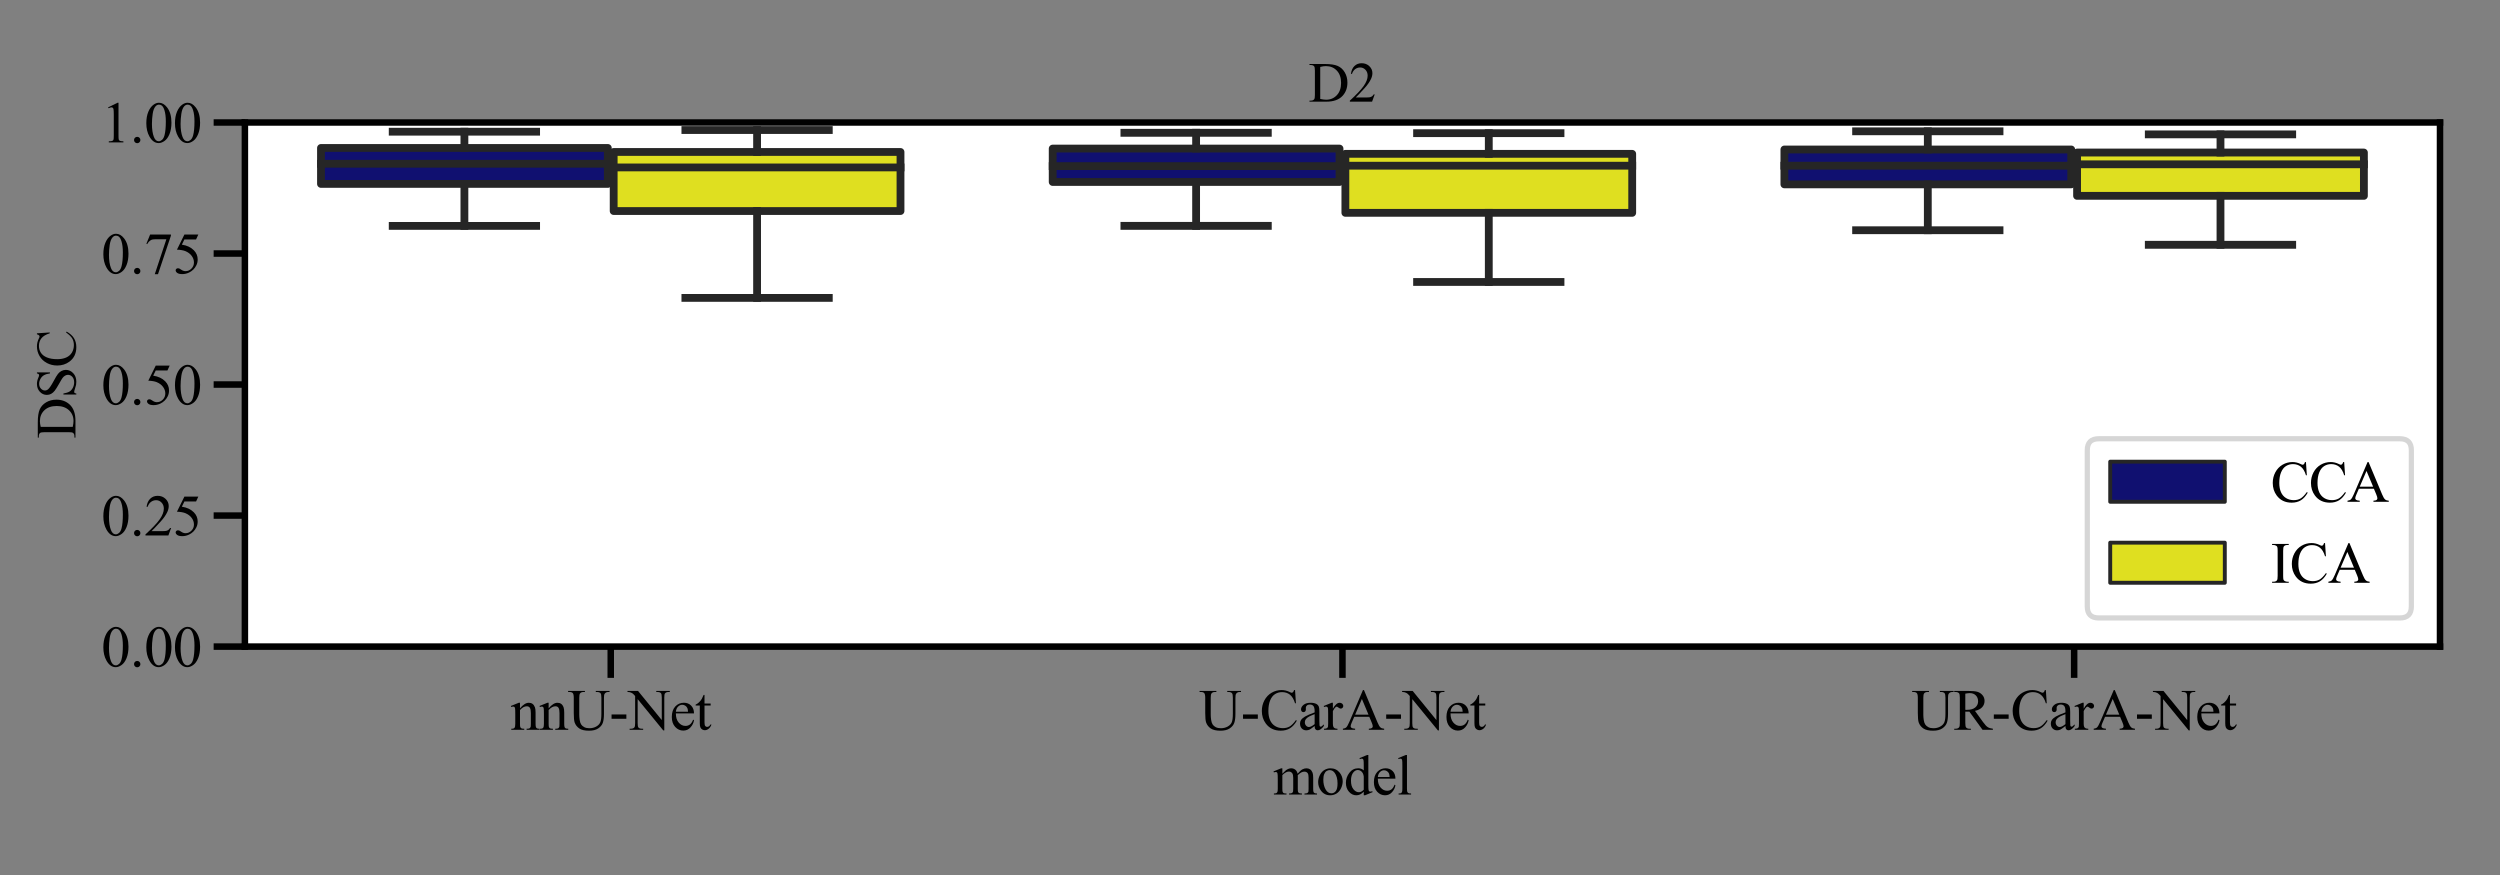 <?xml version="1.0" encoding="utf-8" standalone="no"?>
<!DOCTYPE svg PUBLIC "-//W3C//DTD SVG 1.1//EN"
  "http://www.w3.org/Graphics/SVG/1.1/DTD/svg11.dtd">
<svg xmlns:xlink="http://www.w3.org/1999/xlink" width="720pt" height="252pt" viewBox="0 0 720 252" xmlns="http://www.w3.org/2000/svg" version="1.1">
 <rect x="0" y="0" width="720" height="252" fill="#808080" stroke="none"/>
 <defs>
  <style type="text/css">*{stroke-linejoin: round; stroke-linecap: butt}</style>
 </defs>
 <g id="figure_1">
  <g id="patch_1">
   <path d="M 0 252 
L 720 252 
L 720 0 
L 0 0 
L 0 252 
z
" style="fill: none"/>
  </g>
  <g id="axes_1">
   <g id="patch_2">
    <path d="M 70.53 186.22 
L 702.72 186.22 
L 702.72 35.28 
L 70.53 35.28 
z
" style="fill: #ffffff"/>
   </g>
   <g id="patch_3">
    <path d="M 92.446 52.97 
L 175.052 52.97 
L 175.052 42.612 
L 92.446 42.612 
L 92.446 52.97 
z
" clip-path="url(#p4667ef2692)" style="fill: #101070; stroke: #262626; stroke-width: 2.25; stroke-linejoin: miter"/>
   </g>
   <g id="patch_4">
    <path d="M 176.738 60.776 
L 259.344 60.776 
L 259.344 43.769 
L 176.738 43.769 
L 176.738 60.776 
z
" clip-path="url(#p4667ef2692)" style="fill: #dfdf20; stroke: #262626; stroke-width: 2.25; stroke-linejoin: miter"/>
   </g>
   <g id="patch_5">
    <path d="M 303.176 52.411 
L 385.782 52.411 
L 385.782 42.791 
L 303.176 42.791 
L 303.176 52.411 
z
" clip-path="url(#p4667ef2692)" style="fill: #101070; stroke: #262626; stroke-width: 2.25; stroke-linejoin: miter"/>
   </g>
   <g id="patch_6">
    <path d="M 387.468 61.297 
L 470.074 61.297 
L 470.074 44.307 
L 387.468 44.307 
L 387.468 61.297 
z
" clip-path="url(#p4667ef2692)" style="fill: #dfdf20; stroke: #262626; stroke-width: 2.25; stroke-linejoin: miter"/>
   </g>
   <g id="patch_7">
    <path d="M 513.906 53.096 
L 596.512 53.096 
L 596.512 43.05 
L 513.906 43.05 
L 513.906 53.096 
z
" clip-path="url(#p4667ef2692)" style="fill: #101070; stroke: #262626; stroke-width: 2.25; stroke-linejoin: miter"/>
   </g>
   <g id="patch_8">
    <path d="M 598.198 56.408 
L 680.804 56.408 
L 680.804 43.93 
L 598.198 43.93 
L 598.198 56.408 
z
" clip-path="url(#p4667ef2692)" style="fill: #dfdf20; stroke: #262626; stroke-width: 2.25; stroke-linejoin: miter"/>
   </g>
   <g id="patch_9">
    <path d="M 175.895 186.22 
L 175.895 186.22 
L 175.895 186.22 
L 175.895 186.22 
z
" clip-path="url(#p4667ef2692)" style="fill: #101070; stroke: #262626; stroke-width: 1.125; stroke-linejoin: miter"/>
   </g>
   <g id="patch_10">
    <path d="M 175.895 186.22 
L 175.895 186.22 
L 175.895 186.22 
L 175.895 186.22 
z
" clip-path="url(#p4667ef2692)" style="fill: #dfdf20; stroke: #262626; stroke-width: 1.125; stroke-linejoin: miter"/>
   </g>
   <g id="matplotlib.axis_1">
    <g id="xtick_1">
     <g id="line2d_1">
      <defs>
       <path id="me39dc03d79" d="M 0 0 
L 0 9 
" style="stroke: #000000; stroke-width: 1.875"/>
      </defs>
      <g>
       <use xlink:href="#me39dc03d79" x="175.895" y="186.22" style="stroke: #000000; stroke-width: 1.875"/>
      </g>
     </g>
     <g id="text_1">
      <!-- nnU-Net -->
      <g transform="translate(147.028 210.177)scale(0.165 -0.165)">
       <defs>
        <path id="TimesNewRomanPSMT-6e" d="M 1034 2341 
Q 1538 2947 1994 2947 
Q 2228 2947 2397 2830 
Q 2566 2713 2666 2444 
Q 2734 2256 2734 1869 
L 2734 647 
Q 2734 375 2778 278 
Q 2813 200 2889 156 
Q 2966 113 3172 113 
L 3172 0 
L 1756 0 
L 1756 113 
L 1816 113 
Q 2016 113 2095 173 
Q 2175 234 2206 353 
Q 2219 400 2219 647 
L 2219 1819 
Q 2219 2209 2117 2386 
Q 2016 2563 1775 2563 
Q 1403 2563 1034 2156 
L 1034 647 
Q 1034 356 1069 288 
Q 1113 197 1189 155 
Q 1266 113 1500 113 
L 1500 0 
L 84 0 
L 84 113 
L 147 113 
Q 366 113 442 223 
Q 519 334 519 647 
L 519 1709 
Q 519 2225 495 2337 
Q 472 2450 423 2490 
Q 375 2531 294 2531 
Q 206 2531 84 2484 
L 38 2597 
L 900 2947 
L 1034 2947 
L 1034 2341 
z
" transform="scale(0.016)"/>
        <path id="TimesNewRomanPSMT-55" d="M 3053 4122 
L 3053 4238 
L 4553 4238 
L 4553 4122 
L 4394 4122 
Q 4144 4122 4009 3913 
Q 3944 3816 3944 3463 
L 3944 1744 
Q 3944 1106 3817 754 
Q 3691 403 3320 151 
Q 2950 -100 2313 -100 
Q 1619 -100 1259 140 
Q 900 381 750 788 
Q 650 1066 650 1831 
L 650 3488 
Q 650 3878 542 4000 
Q 434 4122 194 4122 
L 34 4122 
L 34 4238 
L 1866 4238 
L 1866 4122 
L 1703 4122 
Q 1441 4122 1328 3956 
Q 1250 3844 1250 3488 
L 1250 1641 
Q 1250 1394 1295 1075 
Q 1341 756 1459 578 
Q 1578 400 1801 284 
Q 2025 169 2350 169 
Q 2766 169 3094 350 
Q 3422 531 3542 814 
Q 3663 1097 3663 1772 
L 3663 3488 
Q 3663 3884 3575 3984 
Q 3453 4122 3213 4122 
L 3053 4122 
z
" transform="scale(0.016)"/>
        <path id="TimesNewRomanPSMT-2d" d="M 259 1672 
L 1875 1672 
L 1875 1200 
L 259 1200 
L 259 1672 
z
" transform="scale(0.016)"/>
        <path id="TimesNewRomanPSMT-4e" d="M -84 4238 
L 1066 4238 
L 3656 1059 
L 3656 3503 
Q 3656 3894 3569 3991 
Q 3453 4122 3203 4122 
L 3056 4122 
L 3056 4238 
L 4531 4238 
L 4531 4122 
L 4381 4122 
Q 4113 4122 4000 3959 
Q 3931 3859 3931 3503 
L 3931 -69 
L 3819 -69 
L 1025 3344 
L 1025 734 
Q 1025 344 1109 247 
Q 1228 116 1475 116 
L 1625 116 
L 1625 0 
L 150 0 
L 150 116 
L 297 116 
Q 569 116 681 278 
Q 750 378 750 734 
L 750 3681 
Q 566 3897 470 3965 
Q 375 4034 191 4094 
Q 100 4122 -84 4122 
L -84 4238 
z
" transform="scale(0.016)"/>
        <path id="TimesNewRomanPSMT-65" d="M 681 1784 
Q 678 1147 991 784 
Q 1303 422 1725 422 
Q 2006 422 2214 576 
Q 2422 731 2563 1106 
L 2659 1044 
Q 2594 616 2278 264 
Q 1963 -88 1488 -88 
Q 972 -88 605 314 
Q 238 716 238 1394 
Q 238 2128 614 2539 
Q 991 2950 1559 2950 
Q 2041 2950 2350 2633 
Q 2659 2316 2659 1784 
L 681 1784 
z
M 681 1966 
L 2006 1966 
Q 1991 2241 1941 2353 
Q 1863 2528 1708 2628 
Q 1553 2728 1384 2728 
Q 1125 2728 920 2526 
Q 716 2325 681 1966 
z
" transform="scale(0.016)"/>
        <path id="TimesNewRomanPSMT-74" d="M 1031 3803 
L 1031 2863 
L 1700 2863 
L 1700 2644 
L 1031 2644 
L 1031 788 
Q 1031 509 1111 412 
Q 1191 316 1316 316 
Q 1419 316 1516 380 
Q 1613 444 1666 569 
L 1788 569 
Q 1678 263 1478 108 
Q 1278 -47 1066 -47 
Q 922 -47 784 33 
Q 647 113 581 261 
Q 516 409 516 719 
L 516 2644 
L 63 2644 
L 63 2747 
Q 234 2816 414 2980 
Q 594 3144 734 3369 
Q 806 3488 934 3803 
L 1031 3803 
z
" transform="scale(0.016)"/>
       </defs>
       <use xlink:href="#TimesNewRomanPSMT-6e"/>
       <use xlink:href="#TimesNewRomanPSMT-6e" x="50"/>
       <use xlink:href="#TimesNewRomanPSMT-55" x="100"/>
       <use xlink:href="#TimesNewRomanPSMT-2d" x="172.217"/>
       <use xlink:href="#TimesNewRomanPSMT-4e" x="205.518"/>
       <use xlink:href="#TimesNewRomanPSMT-65" x="277.734"/>
       <use xlink:href="#TimesNewRomanPSMT-74" x="322.119"/>
      </g>
     </g>
    </g>
    <g id="xtick_2">
     <g id="line2d_2">
      <g>
       <use xlink:href="#me39dc03d79" x="386.625" y="186.22" style="stroke: #000000; stroke-width: 1.875"/>
      </g>
     </g>
     <g id="text_2">
      <!-- U-CarA-Net -->
      <g transform="translate(345.39 210.177)scale(0.165 -0.165)">
       <defs>
        <path id="TimesNewRomanPSMT-43" d="M 3853 4334 
L 3950 2894 
L 3853 2894 
Q 3659 3541 3300 3825 
Q 2941 4109 2438 4109 
Q 2016 4109 1675 3895 
Q 1334 3681 1139 3212 
Q 944 2744 944 2047 
Q 944 1472 1128 1050 
Q 1313 628 1683 403 
Q 2053 178 2528 178 
Q 2941 178 3256 354 
Q 3572 531 3950 1056 
L 4047 994 
Q 3728 428 3303 165 
Q 2878 -97 2294 -97 
Q 1241 -97 663 684 
Q 231 1266 231 2053 
Q 231 2688 515 3219 
Q 800 3750 1298 4042 
Q 1797 4334 2388 4334 
Q 2847 4334 3294 4109 
Q 3425 4041 3481 4041 
Q 3566 4041 3628 4100 
Q 3709 4184 3744 4334 
L 3853 4334 
z
" transform="scale(0.016)"/>
        <path id="TimesNewRomanPSMT-61" d="M 1822 413 
Q 1381 72 1269 19 
Q 1100 -59 909 -59 
Q 613 -59 420 144 
Q 228 347 228 678 
Q 228 888 322 1041 
Q 450 1253 767 1440 
Q 1084 1628 1822 1897 
L 1822 2009 
Q 1822 2438 1686 2597 
Q 1550 2756 1291 2756 
Q 1094 2756 978 2650 
Q 859 2544 859 2406 
L 866 2225 
Q 866 2081 792 2003 
Q 719 1925 600 1925 
Q 484 1925 411 2006 
Q 338 2088 338 2228 
Q 338 2497 613 2722 
Q 888 2947 1384 2947 
Q 1766 2947 2009 2819 
Q 2194 2722 2281 2516 
Q 2338 2381 2338 1966 
L 2338 994 
Q 2338 584 2353 492 
Q 2369 400 2405 369 
Q 2441 338 2488 338 
Q 2538 338 2575 359 
Q 2641 400 2828 588 
L 2828 413 
Q 2478 -56 2159 -56 
Q 2006 -56 1915 50 
Q 1825 156 1822 413 
z
M 1822 616 
L 1822 1706 
Q 1350 1519 1213 1441 
Q 966 1303 859 1153 
Q 753 1003 753 825 
Q 753 600 887 451 
Q 1022 303 1197 303 
Q 1434 303 1822 616 
z
" transform="scale(0.016)"/>
        <path id="TimesNewRomanPSMT-72" d="M 1038 2947 
L 1038 2303 
Q 1397 2947 1775 2947 
Q 1947 2947 2059 2842 
Q 2172 2738 2172 2600 
Q 2172 2478 2090 2393 
Q 2009 2309 1897 2309 
Q 1788 2309 1652 2417 
Q 1516 2525 1450 2525 
Q 1394 2525 1328 2463 
Q 1188 2334 1038 2041 
L 1038 669 
Q 1038 431 1097 309 
Q 1138 225 1241 169 
Q 1344 113 1538 113 
L 1538 0 
L 72 0 
L 72 113 
Q 291 113 397 181 
Q 475 231 506 341 
Q 522 394 522 644 
L 522 1753 
Q 522 2253 501 2348 
Q 481 2444 426 2487 
Q 372 2531 291 2531 
Q 194 2531 72 2484 
L 41 2597 
L 906 2947 
L 1038 2947 
z
" transform="scale(0.016)"/>
        <path id="TimesNewRomanPSMT-41" d="M 2928 1419 
L 1288 1419 
L 1000 750 
Q 894 503 894 381 
Q 894 284 986 211 
Q 1078 138 1384 116 
L 1384 0 
L 50 0 
L 50 116 
Q 316 163 394 238 
Q 553 388 747 847 
L 2238 4334 
L 2347 4334 
L 3822 809 
Q 4000 384 4145 257 
Q 4291 131 4550 116 
L 4550 0 
L 2878 0 
L 2878 116 
Q 3131 128 3220 200 
Q 3309 272 3309 375 
Q 3309 513 3184 809 
L 2928 1419 
z
M 2841 1650 
L 2122 3363 
L 1384 1650 
L 2841 1650 
z
" transform="scale(0.016)"/>
       </defs>
       <use xlink:href="#TimesNewRomanPSMT-55"/>
       <use xlink:href="#TimesNewRomanPSMT-2d" x="72.217"/>
       <use xlink:href="#TimesNewRomanPSMT-43" x="105.518"/>
       <use xlink:href="#TimesNewRomanPSMT-61" x="172.217"/>
       <use xlink:href="#TimesNewRomanPSMT-72" x="216.602"/>
       <use xlink:href="#TimesNewRomanPSMT-41" x="249.902"/>
       <use xlink:href="#TimesNewRomanPSMT-2d" x="322.119"/>
       <use xlink:href="#TimesNewRomanPSMT-4e" x="355.42"/>
       <use xlink:href="#TimesNewRomanPSMT-65" x="427.637"/>
       <use xlink:href="#TimesNewRomanPSMT-74" x="472.021"/>
      </g>
     </g>
    </g>
    <g id="xtick_3">
     <g id="line2d_3">
      <g>
       <use xlink:href="#me39dc03d79" x="597.355" y="186.22" style="stroke: #000000; stroke-width: 1.875"/>
      </g>
     </g>
     <g id="text_3">
      <!-- UR-CarA-Net -->
      <g transform="translate(550.617 210.177)scale(0.165 -0.165)">
       <defs>
        <path id="TimesNewRomanPSMT-52" d="M 4325 0 
L 3194 0 
L 1759 1981 
Q 1600 1975 1500 1975 
Q 1459 1975 1412 1976 
Q 1366 1978 1316 1981 
L 1316 750 
Q 1316 350 1403 253 
Q 1522 116 1759 116 
L 1925 116 
L 1925 0 
L 109 0 
L 109 116 
L 269 116 
Q 538 116 653 291 
Q 719 388 719 750 
L 719 3488 
Q 719 3888 631 3984 
Q 509 4122 269 4122 
L 109 4122 
L 109 4238 
L 1653 4238 
Q 2328 4238 2648 4139 
Q 2969 4041 3192 3777 
Q 3416 3513 3416 3147 
Q 3416 2756 3161 2468 
Q 2906 2181 2372 2063 
L 3247 847 
Q 3547 428 3762 290 
Q 3978 153 4325 116 
L 4325 0 
z
M 1316 2178 
Q 1375 2178 1419 2176 
Q 1463 2175 1491 2175 
Q 2097 2175 2405 2437 
Q 2713 2700 2713 3106 
Q 2713 3503 2464 3751 
Q 2216 4000 1806 4000 
Q 1625 4000 1316 3941 
L 1316 2178 
z
" transform="scale(0.016)"/>
       </defs>
       <use xlink:href="#TimesNewRomanPSMT-55"/>
       <use xlink:href="#TimesNewRomanPSMT-52" x="72.217"/>
       <use xlink:href="#TimesNewRomanPSMT-2d" x="138.916"/>
       <use xlink:href="#TimesNewRomanPSMT-43" x="172.217"/>
       <use xlink:href="#TimesNewRomanPSMT-61" x="238.916"/>
       <use xlink:href="#TimesNewRomanPSMT-72" x="283.301"/>
       <use xlink:href="#TimesNewRomanPSMT-41" x="316.602"/>
       <use xlink:href="#TimesNewRomanPSMT-2d" x="388.818"/>
       <use xlink:href="#TimesNewRomanPSMT-4e" x="422.119"/>
       <use xlink:href="#TimesNewRomanPSMT-65" x="494.336"/>
       <use xlink:href="#TimesNewRomanPSMT-74" x="538.721"/>
      </g>
     </g>
    </g>
    <g id="text_4">
     <!-- model -->
     <g transform="translate(366.629 228.817)scale(0.16 -0.16)">
      <defs>
       <path id="TimesNewRomanPSMT-6d" d="M 1050 2338 
Q 1363 2650 1419 2697 
Q 1559 2816 1721 2881 
Q 1884 2947 2044 2947 
Q 2313 2947 2506 2790 
Q 2700 2634 2766 2338 
Q 3088 2713 3309 2830 
Q 3531 2947 3766 2947 
Q 3994 2947 4170 2830 
Q 4347 2713 4450 2447 
Q 4519 2266 4519 1878 
L 4519 647 
Q 4519 378 4559 278 
Q 4591 209 4675 161 
Q 4759 113 4950 113 
L 4950 0 
L 3538 0 
L 3538 113 
L 3597 113 
Q 3781 113 3884 184 
Q 3956 234 3988 344 
Q 4000 397 4000 647 
L 4000 1878 
Q 4000 2228 3916 2372 
Q 3794 2572 3525 2572 
Q 3359 2572 3192 2489 
Q 3025 2406 2788 2181 
L 2781 2147 
L 2788 2013 
L 2788 647 
Q 2788 353 2820 281 
Q 2853 209 2943 161 
Q 3034 113 3253 113 
L 3253 0 
L 1806 0 
L 1806 113 
Q 2044 113 2133 169 
Q 2222 225 2256 338 
Q 2272 391 2272 647 
L 2272 1878 
Q 2272 2228 2169 2381 
Q 2031 2581 1784 2581 
Q 1616 2581 1450 2491 
Q 1191 2353 1050 2181 
L 1050 647 
Q 1050 366 1089 281 
Q 1128 197 1204 155 
Q 1281 113 1516 113 
L 1516 0 
L 100 0 
L 100 113 
Q 297 113 375 155 
Q 453 197 493 289 
Q 534 381 534 647 
L 534 1741 
Q 534 2213 506 2350 
Q 484 2453 437 2492 
Q 391 2531 309 2531 
Q 222 2531 100 2484 
L 53 2597 
L 916 2947 
L 1050 2947 
L 1050 2338 
z
" transform="scale(0.016)"/>
       <path id="TimesNewRomanPSMT-6f" d="M 1600 2947 
Q 2250 2947 2644 2453 
Q 2978 2031 2978 1484 
Q 2978 1100 2793 706 
Q 2609 313 2286 112 
Q 1963 -88 1566 -88 
Q 919 -88 538 428 
Q 216 863 216 1403 
Q 216 1797 411 2186 
Q 606 2575 925 2761 
Q 1244 2947 1600 2947 
z
M 1503 2744 
Q 1338 2744 1170 2645 
Q 1003 2547 900 2300 
Q 797 2053 797 1666 
Q 797 1041 1045 587 
Q 1294 134 1700 134 
Q 2003 134 2200 384 
Q 2397 634 2397 1244 
Q 2397 2006 2069 2444 
Q 1847 2744 1503 2744 
z
" transform="scale(0.016)"/>
       <path id="TimesNewRomanPSMT-64" d="M 2222 322 
Q 2013 103 1813 7 
Q 1613 -88 1381 -88 
Q 913 -88 563 304 
Q 213 697 213 1313 
Q 213 1928 600 2439 
Q 988 2950 1597 2950 
Q 1975 2950 2222 2709 
L 2222 3238 
Q 2222 3728 2198 3840 
Q 2175 3953 2125 3993 
Q 2075 4034 2000 4034 
Q 1919 4034 1784 3984 
L 1744 4094 
L 2597 4444 
L 2738 4444 
L 2738 1134 
Q 2738 631 2761 520 
Q 2784 409 2836 365 
Q 2888 322 2956 322 
Q 3041 322 3181 375 
L 3216 266 
L 2366 -88 
L 2222 -88 
L 2222 322 
z
M 2222 541 
L 2222 2016 
Q 2203 2228 2109 2403 
Q 2016 2578 1861 2667 
Q 1706 2756 1559 2756 
Q 1284 2756 1069 2509 
Q 784 2184 784 1559 
Q 784 928 1059 592 
Q 1334 256 1672 256 
Q 1956 256 2222 541 
z
" transform="scale(0.016)"/>
       <path id="TimesNewRomanPSMT-6c" d="M 1184 4444 
L 1184 647 
Q 1184 378 1223 290 
Q 1263 203 1344 158 
Q 1425 113 1647 113 
L 1647 0 
L 244 0 
L 244 113 
Q 441 113 512 153 
Q 584 194 625 287 
Q 666 381 666 647 
L 666 3247 
Q 666 3731 644 3842 
Q 622 3953 573 3993 
Q 525 4034 450 4034 
Q 369 4034 244 3984 
L 191 4094 
L 1044 4444 
L 1184 4444 
z
" transform="scale(0.016)"/>
      </defs>
      <use xlink:href="#TimesNewRomanPSMT-6d"/>
      <use xlink:href="#TimesNewRomanPSMT-6f" x="77.783"/>
      <use xlink:href="#TimesNewRomanPSMT-64" x="127.783"/>
      <use xlink:href="#TimesNewRomanPSMT-65" x="177.783"/>
      <use xlink:href="#TimesNewRomanPSMT-6c" x="222.168"/>
     </g>
    </g>
   </g>
   <g id="matplotlib.axis_2">
    <g id="ytick_1">
     <g id="line2d_4">
      <defs>
       <path id="m5ca728ed88" d="M 0 0 
L -9 0 
" style="stroke: #000000; stroke-width: 1.875"/>
      </defs>
      <g>
       <use xlink:href="#m5ca728ed88" x="70.53" y="186.22" style="stroke: #000000; stroke-width: 1.875"/>
      </g>
     </g>
     <g id="text_5">
      <!-- 0.00 -->
      <g transform="translate(29.155 191.949)scale(0.165 -0.165)">
       <defs>
        <path id="TimesNewRomanPSMT-30" d="M 231 2094 
Q 231 2819 450 3342 
Q 669 3866 1031 4122 
Q 1313 4325 1613 4325 
Q 2100 4325 2488 3828 
Q 2972 3213 2972 2159 
Q 2972 1422 2759 906 
Q 2547 391 2217 158 
Q 1888 -75 1581 -75 
Q 975 -75 572 641 
Q 231 1244 231 2094 
z
M 844 2016 
Q 844 1141 1059 588 
Q 1238 122 1591 122 
Q 1759 122 1940 273 
Q 2122 425 2216 781 
Q 2359 1319 2359 2297 
Q 2359 3022 2209 3506 
Q 2097 3866 1919 4016 
Q 1791 4119 1609 4119 
Q 1397 4119 1231 3928 
Q 1006 3669 925 3112 
Q 844 2556 844 2016 
z
" transform="scale(0.016)"/>
        <path id="TimesNewRomanPSMT-2e" d="M 800 606 
Q 947 606 1047 504 
Q 1147 403 1147 259 
Q 1147 116 1045 14 
Q 944 -88 800 -88 
Q 656 -88 554 14 
Q 453 116 453 259 
Q 453 406 554 506 
Q 656 606 800 606 
z
" transform="scale(0.016)"/>
       </defs>
       <use xlink:href="#TimesNewRomanPSMT-30"/>
       <use xlink:href="#TimesNewRomanPSMT-2e" x="50"/>
       <use xlink:href="#TimesNewRomanPSMT-30" x="75"/>
       <use xlink:href="#TimesNewRomanPSMT-30" x="125"/>
      </g>
     </g>
    </g>
    <g id="ytick_2">
     <g id="line2d_5">
      <g>
       <use xlink:href="#m5ca728ed88" x="70.53" y="148.485" style="stroke: #000000; stroke-width: 1.875"/>
      </g>
     </g>
     <g id="text_6">
      <!-- 0.25 -->
      <g transform="translate(29.155 154.214)scale(0.165 -0.165)">
       <defs>
        <path id="TimesNewRomanPSMT-32" d="M 2934 816 
L 2638 0 
L 138 0 
L 138 116 
Q 1241 1122 1691 1759 
Q 2141 2397 2141 2925 
Q 2141 3328 1894 3587 
Q 1647 3847 1303 3847 
Q 991 3847 742 3664 
Q 494 3481 375 3128 
L 259 3128 
Q 338 3706 661 4015 
Q 984 4325 1469 4325 
Q 1984 4325 2329 3994 
Q 2675 3663 2675 3213 
Q 2675 2891 2525 2569 
Q 2294 2063 1775 1497 
Q 997 647 803 472 
L 1909 472 
Q 2247 472 2383 497 
Q 2519 522 2628 598 
Q 2738 675 2819 816 
L 2934 816 
z
" transform="scale(0.016)"/>
        <path id="TimesNewRomanPSMT-35" d="M 2778 4238 
L 2534 3706 
L 1259 3706 
L 981 3138 
Q 1809 3016 2294 2522 
Q 2709 2097 2709 1522 
Q 2709 1188 2573 903 
Q 2438 619 2231 419 
Q 2025 219 1772 97 
Q 1413 -75 1034 -75 
Q 653 -75 479 54 
Q 306 184 306 341 
Q 306 428 378 495 
Q 450 563 559 563 
Q 641 563 702 538 
Q 763 513 909 409 
Q 1144 247 1384 247 
Q 1750 247 2026 523 
Q 2303 800 2303 1197 
Q 2303 1581 2056 1914 
Q 1809 2247 1375 2428 
Q 1034 2569 447 2591 
L 1259 4238 
L 2778 4238 
z
" transform="scale(0.016)"/>
       </defs>
       <use xlink:href="#TimesNewRomanPSMT-30"/>
       <use xlink:href="#TimesNewRomanPSMT-2e" x="50"/>
       <use xlink:href="#TimesNewRomanPSMT-32" x="75"/>
       <use xlink:href="#TimesNewRomanPSMT-35" x="125"/>
      </g>
     </g>
    </g>
    <g id="ytick_3">
     <g id="line2d_6">
      <g>
       <use xlink:href="#m5ca728ed88" x="70.53" y="110.75" style="stroke: #000000; stroke-width: 1.875"/>
      </g>
     </g>
     <g id="text_7">
      <!-- 0.50 -->
      <g transform="translate(29.155 116.479)scale(0.165 -0.165)">
       <use xlink:href="#TimesNewRomanPSMT-30"/>
       <use xlink:href="#TimesNewRomanPSMT-2e" x="50"/>
       <use xlink:href="#TimesNewRomanPSMT-35" x="75"/>
       <use xlink:href="#TimesNewRomanPSMT-30" x="125"/>
      </g>
     </g>
    </g>
    <g id="ytick_4">
     <g id="line2d_7">
      <g>
       <use xlink:href="#m5ca728ed88" x="70.53" y="73.015" style="stroke: #000000; stroke-width: 1.875"/>
      </g>
     </g>
     <g id="text_8">
      <!-- 0.75 -->
      <g transform="translate(29.155 78.744)scale(0.165 -0.165)">
       <defs>
        <path id="TimesNewRomanPSMT-37" d="M 644 4238 
L 2916 4238 
L 2916 4119 
L 1503 -88 
L 1153 -88 
L 2419 3728 
L 1253 3728 
Q 900 3728 750 3644 
Q 488 3500 328 3200 
L 238 3234 
L 644 4238 
z
" transform="scale(0.016)"/>
       </defs>
       <use xlink:href="#TimesNewRomanPSMT-30"/>
       <use xlink:href="#TimesNewRomanPSMT-2e" x="50"/>
       <use xlink:href="#TimesNewRomanPSMT-37" x="75"/>
       <use xlink:href="#TimesNewRomanPSMT-35" x="125"/>
      </g>
     </g>
    </g>
    <g id="ytick_5">
     <g id="line2d_8">
      <g>
       <use xlink:href="#m5ca728ed88" x="70.53" y="35.28" style="stroke: #000000; stroke-width: 1.875"/>
      </g>
     </g>
     <g id="text_9">
      <!-- 1.00 -->
      <g transform="translate(29.155 41.009)scale(0.165 -0.165)">
       <defs>
        <path id="TimesNewRomanPSMT-31" d="M 750 3822 
L 1781 4325 
L 1884 4325 
L 1884 747 
Q 1884 391 1914 303 
Q 1944 216 2037 169 
Q 2131 122 2419 116 
L 2419 0 
L 825 0 
L 825 116 
Q 1125 122 1212 167 
Q 1300 213 1334 289 
Q 1369 366 1369 747 
L 1369 3034 
Q 1369 3497 1338 3628 
Q 1316 3728 1258 3775 
Q 1200 3822 1119 3822 
Q 1003 3822 797 3725 
L 750 3822 
z
" transform="scale(0.016)"/>
       </defs>
       <use xlink:href="#TimesNewRomanPSMT-31"/>
       <use xlink:href="#TimesNewRomanPSMT-2e" x="50"/>
       <use xlink:href="#TimesNewRomanPSMT-30" x="75"/>
       <use xlink:href="#TimesNewRomanPSMT-30" x="125"/>
      </g>
     </g>
    </g>
    <g id="text_10">
     <!-- DSC -->
     <g transform="translate(21.733 126.312)rotate(-90)scale(0.16 -0.16)">
      <defs>
       <path id="TimesNewRomanPSMT-44" d="M 109 0 
L 109 116 
L 269 116 
Q 538 116 650 288 
Q 719 391 719 750 
L 719 3488 
Q 719 3884 631 3984 
Q 509 4122 269 4122 
L 109 4122 
L 109 4238 
L 1834 4238 
Q 2784 4238 3279 4022 
Q 3775 3806 4076 3303 
Q 4378 2800 4378 2141 
Q 4378 1256 3841 663 
Q 3238 0 2003 0 
L 109 0 
z
M 1319 306 
Q 1716 219 1984 219 
Q 2709 219 3187 728 
Q 3666 1238 3666 2109 
Q 3666 2988 3187 3494 
Q 2709 4000 1959 4000 
Q 1678 4000 1319 3909 
L 1319 306 
z
" transform="scale(0.016)"/>
       <path id="TimesNewRomanPSMT-53" d="M 2934 4334 
L 2934 2869 
L 2819 2869 
Q 2763 3291 2617 3541 
Q 2472 3791 2203 3937 
Q 1934 4084 1647 4084 
Q 1322 4084 1109 3886 
Q 897 3688 897 3434 
Q 897 3241 1031 3081 
Q 1225 2847 1953 2456 
Q 2547 2138 2764 1967 
Q 2981 1797 3098 1565 
Q 3216 1334 3216 1081 
Q 3216 600 2842 251 
Q 2469 -97 1881 -97 
Q 1697 -97 1534 -69 
Q 1438 -53 1133 45 
Q 828 144 747 144 
Q 669 144 623 97 
Q 578 50 556 -97 
L 441 -97 
L 441 1356 
L 556 1356 
Q 638 900 775 673 
Q 913 447 1195 297 
Q 1478 147 1816 147 
Q 2206 147 2432 353 
Q 2659 559 2659 841 
Q 2659 997 2573 1156 
Q 2488 1316 2306 1453 
Q 2184 1547 1640 1851 
Q 1097 2156 867 2337 
Q 638 2519 519 2737 
Q 400 2956 400 3219 
Q 400 3675 750 4004 
Q 1100 4334 1641 4334 
Q 1978 4334 2356 4169 
Q 2531 4091 2603 4091 
Q 2684 4091 2736 4139 
Q 2788 4188 2819 4334 
L 2934 4334 
z
" transform="scale(0.016)"/>
      </defs>
      <use xlink:href="#TimesNewRomanPSMT-44"/>
      <use xlink:href="#TimesNewRomanPSMT-53" x="72.217"/>
      <use xlink:href="#TimesNewRomanPSMT-43" x="127.832"/>
     </g>
    </g>
   </g>
   <g id="line2d_9">
    <path d="M 133.749 52.97 
L 133.749 65.054 
" clip-path="url(#p4667ef2692)" style="fill: none; stroke: #262626; stroke-width: 2.25; stroke-linecap: square"/>
   </g>
   <g id="line2d_10">
    <path d="M 133.749 42.612 
L 133.749 37.937 
" clip-path="url(#p4667ef2692)" style="fill: none; stroke: #262626; stroke-width: 2.25; stroke-linecap: square"/>
   </g>
   <g id="line2d_11">
    <path d="M 113.097 65.054 
L 154.401 65.054 
" clip-path="url(#p4667ef2692)" style="fill: none; stroke: #262626; stroke-width: 2.25; stroke-linecap: square"/>
   </g>
   <g id="line2d_12">
    <path d="M 113.097 37.937 
L 154.401 37.937 
" clip-path="url(#p4667ef2692)" style="fill: none; stroke: #262626; stroke-width: 2.25; stroke-linecap: square"/>
   </g>
   <g id="line2d_13">
    <path d="M 218.041 60.776 
L 218.041 85.788 
" clip-path="url(#p4667ef2692)" style="fill: none; stroke: #262626; stroke-width: 2.25; stroke-linecap: square"/>
   </g>
   <g id="line2d_14">
    <path d="M 218.041 43.769 
L 218.041 37.45 
" clip-path="url(#p4667ef2692)" style="fill: none; stroke: #262626; stroke-width: 2.25; stroke-linecap: square"/>
   </g>
   <g id="line2d_15">
    <path d="M 197.389 85.788 
L 238.693 85.788 
" clip-path="url(#p4667ef2692)" style="fill: none; stroke: #262626; stroke-width: 2.25; stroke-linecap: square"/>
   </g>
   <g id="line2d_16">
    <path d="M 197.389 37.45 
L 238.693 37.45 
" clip-path="url(#p4667ef2692)" style="fill: none; stroke: #262626; stroke-width: 2.25; stroke-linecap: square"/>
   </g>
   <g id="line2d_17">
    <path d="M 344.479 52.411 
L 344.479 65.051 
" clip-path="url(#p4667ef2692)" style="fill: none; stroke: #262626; stroke-width: 2.25; stroke-linecap: square"/>
   </g>
   <g id="line2d_18">
    <path d="M 344.479 42.791 
L 344.479 38.248 
" clip-path="url(#p4667ef2692)" style="fill: none; stroke: #262626; stroke-width: 2.25; stroke-linecap: square"/>
   </g>
   <g id="line2d_19">
    <path d="M 323.827 65.051 
L 365.131 65.051 
" clip-path="url(#p4667ef2692)" style="fill: none; stroke: #262626; stroke-width: 2.25; stroke-linecap: square"/>
   </g>
   <g id="line2d_20">
    <path d="M 323.827 38.248 
L 365.131 38.248 
" clip-path="url(#p4667ef2692)" style="fill: none; stroke: #262626; stroke-width: 2.25; stroke-linecap: square"/>
   </g>
   <g id="line2d_21">
    <path d="M 428.771 61.297 
L 428.771 81.203 
" clip-path="url(#p4667ef2692)" style="fill: none; stroke: #262626; stroke-width: 2.25; stroke-linecap: square"/>
   </g>
   <g id="line2d_22">
    <path d="M 428.771 44.307 
L 428.771 38.358 
" clip-path="url(#p4667ef2692)" style="fill: none; stroke: #262626; stroke-width: 2.25; stroke-linecap: square"/>
   </g>
   <g id="line2d_23">
    <path d="M 408.119 81.203 
L 449.423 81.203 
" clip-path="url(#p4667ef2692)" style="fill: none; stroke: #262626; stroke-width: 2.25; stroke-linecap: square"/>
   </g>
   <g id="line2d_24">
    <path d="M 408.119 38.358 
L 449.423 38.358 
" clip-path="url(#p4667ef2692)" style="fill: none; stroke: #262626; stroke-width: 2.25; stroke-linecap: square"/>
   </g>
   <g id="line2d_25">
    <path d="M 555.209 53.096 
L 555.209 66.312 
" clip-path="url(#p4667ef2692)" style="fill: none; stroke: #262626; stroke-width: 2.25; stroke-linecap: square"/>
   </g>
   <g id="line2d_26">
    <path d="M 555.209 43.05 
L 555.209 37.814 
" clip-path="url(#p4667ef2692)" style="fill: none; stroke: #262626; stroke-width: 2.25; stroke-linecap: square"/>
   </g>
   <g id="line2d_27">
    <path d="M 534.557 66.312 
L 575.861 66.312 
" clip-path="url(#p4667ef2692)" style="fill: none; stroke: #262626; stroke-width: 2.25; stroke-linecap: square"/>
   </g>
   <g id="line2d_28">
    <path d="M 534.557 37.814 
L 575.861 37.814 
" clip-path="url(#p4667ef2692)" style="fill: none; stroke: #262626; stroke-width: 2.25; stroke-linecap: square"/>
   </g>
   <g id="line2d_29">
    <path d="M 639.501 56.408 
L 639.501 70.502 
" clip-path="url(#p4667ef2692)" style="fill: none; stroke: #262626; stroke-width: 2.25; stroke-linecap: square"/>
   </g>
   <g id="line2d_30">
    <path d="M 639.501 43.93 
L 639.501 38.703 
" clip-path="url(#p4667ef2692)" style="fill: none; stroke: #262626; stroke-width: 2.25; stroke-linecap: square"/>
   </g>
   <g id="line2d_31">
    <path d="M 618.849 70.502 
L 660.153 70.502 
" clip-path="url(#p4667ef2692)" style="fill: none; stroke: #262626; stroke-width: 2.25; stroke-linecap: square"/>
   </g>
   <g id="line2d_32">
    <path d="M 618.849 38.703 
L 660.153 38.703 
" clip-path="url(#p4667ef2692)" style="fill: none; stroke: #262626; stroke-width: 2.25; stroke-linecap: square"/>
   </g>
   <g id="line2d_33">
    <path d="M 92.446 47.164 
L 175.052 47.164 
" clip-path="url(#p4667ef2692)" style="fill: none; stroke: #262626; stroke-width: 2.25; stroke-linecap: square"/>
   </g>
   <g id="line2d_34">
    <path d="M 176.738 48.222 
L 259.344 48.222 
" clip-path="url(#p4667ef2692)" style="fill: none; stroke: #262626; stroke-width: 2.25; stroke-linecap: square"/>
   </g>
   <g id="line2d_35">
    <path d="M 303.176 47.839 
L 385.782 47.839 
" clip-path="url(#p4667ef2692)" style="fill: none; stroke: #262626; stroke-width: 2.25; stroke-linecap: square"/>
   </g>
   <g id="line2d_36">
    <path d="M 387.468 47.719 
L 470.074 47.719 
" clip-path="url(#p4667ef2692)" style="fill: none; stroke: #262626; stroke-width: 2.25; stroke-linecap: square"/>
   </g>
   <g id="line2d_37">
    <path d="M 513.906 47.718 
L 596.512 47.718 
" clip-path="url(#p4667ef2692)" style="fill: none; stroke: #262626; stroke-width: 2.25; stroke-linecap: square"/>
   </g>
   <g id="line2d_38">
    <path d="M 598.198 47.322 
L 680.804 47.322 
" clip-path="url(#p4667ef2692)" style="fill: none; stroke: #262626; stroke-width: 2.25; stroke-linecap: square"/>
   </g>
   <g id="patch_11">
    <path d="M 70.53 186.22 
L 70.53 35.28 
" style="fill: none; stroke: #000000; stroke-width: 1.875; stroke-linejoin: miter; stroke-linecap: square"/>
   </g>
   <g id="patch_12">
    <path d="M 702.72 186.22 
L 702.72 35.28 
" style="fill: none; stroke: #000000; stroke-width: 1.875; stroke-linejoin: miter; stroke-linecap: square"/>
   </g>
   <g id="patch_13">
    <path d="M 70.53 186.22 
L 702.72 186.22 
" style="fill: none; stroke: #000000; stroke-width: 1.875; stroke-linejoin: miter; stroke-linecap: square"/>
   </g>
   <g id="patch_14">
    <path d="M 70.53 35.28 
L 702.72 35.28 
" style="fill: none; stroke: #000000; stroke-width: 1.875; stroke-linejoin: miter; stroke-linecap: square"/>
   </g>
   <g id="text_11">
    <!-- D2 -->
    <g transform="translate(376.848 29.28)scale(0.16 -0.16)">
     <use xlink:href="#TimesNewRomanPSMT-44"/>
     <use xlink:href="#TimesNewRomanPSMT-32" x="72.217"/>
    </g>
   </g>
   <g id="legend_1">
    <g id="patch_15">
     <path d="M 604.442 177.97 
L 691.17 177.97 
Q 694.47 177.97 694.47 174.67 
L 694.47 129.661 
Q 694.47 126.361 691.17 126.361 
L 604.442 126.361 
Q 601.142 126.361 601.142 129.661 
L 601.142 174.67 
Q 601.142 177.97 604.442 177.97 
z
" style="fill: #ffffff; opacity: 0.8; stroke: #cccccc; stroke-width: 1.5; stroke-linejoin: miter"/>
    </g>
    <g id="patch_16">
     <path d="M 607.742 144.511 
L 640.742 144.511 
L 640.742 132.961 
L 607.742 132.961 
z
" style="fill: #101070; stroke: #262626; stroke-width: 1.125; stroke-linejoin: miter"/>
    </g>
    <g id="text_12">
     <!-- CCA -->
     <g transform="translate(653.942 144.511)scale(0.165 -0.165)">
      <use xlink:href="#TimesNewRomanPSMT-43"/>
      <use xlink:href="#TimesNewRomanPSMT-43" x="66.699"/>
      <use xlink:href="#TimesNewRomanPSMT-41" x="133.398"/>
     </g>
    </g>
    <g id="patch_17">
     <path d="M 607.742 167.841 
L 640.742 167.841 
L 640.742 156.291 
L 607.742 156.291 
z
" style="fill: #dfdf20; stroke: #262626; stroke-width: 1.125; stroke-linejoin: miter"/>
    </g>
    <g id="text_13">
     <!-- ICA -->
     <g transform="translate(653.942 167.841)scale(0.165 -0.165)">
      <defs>
       <path id="TimesNewRomanPSMT-49" d="M 1975 116 
L 1975 0 
L 159 0 
L 159 116 
L 309 116 
Q 572 116 691 269 
Q 766 369 766 750 
L 766 3488 
Q 766 3809 725 3913 
Q 694 3991 597 4047 
Q 459 4122 309 4122 
L 159 4122 
L 159 4238 
L 1975 4238 
L 1975 4122 
L 1822 4122 
Q 1563 4122 1444 3969 
Q 1366 3869 1366 3488 
L 1366 750 
Q 1366 428 1406 325 
Q 1438 247 1538 191 
Q 1672 116 1822 116 
L 1975 116 
z
" transform="scale(0.016)"/>
      </defs>
      <use xlink:href="#TimesNewRomanPSMT-49"/>
      <use xlink:href="#TimesNewRomanPSMT-43" x="33.301"/>
      <use xlink:href="#TimesNewRomanPSMT-41" x="100"/>
     </g>
    </g>
   </g>
  </g>
 </g>
 <defs>
  <clipPath id="p4667ef2692">
   <rect x="70.53" y="35.28" width="632.19" height="150.94"/>
  </clipPath>
 </defs>
</svg>
